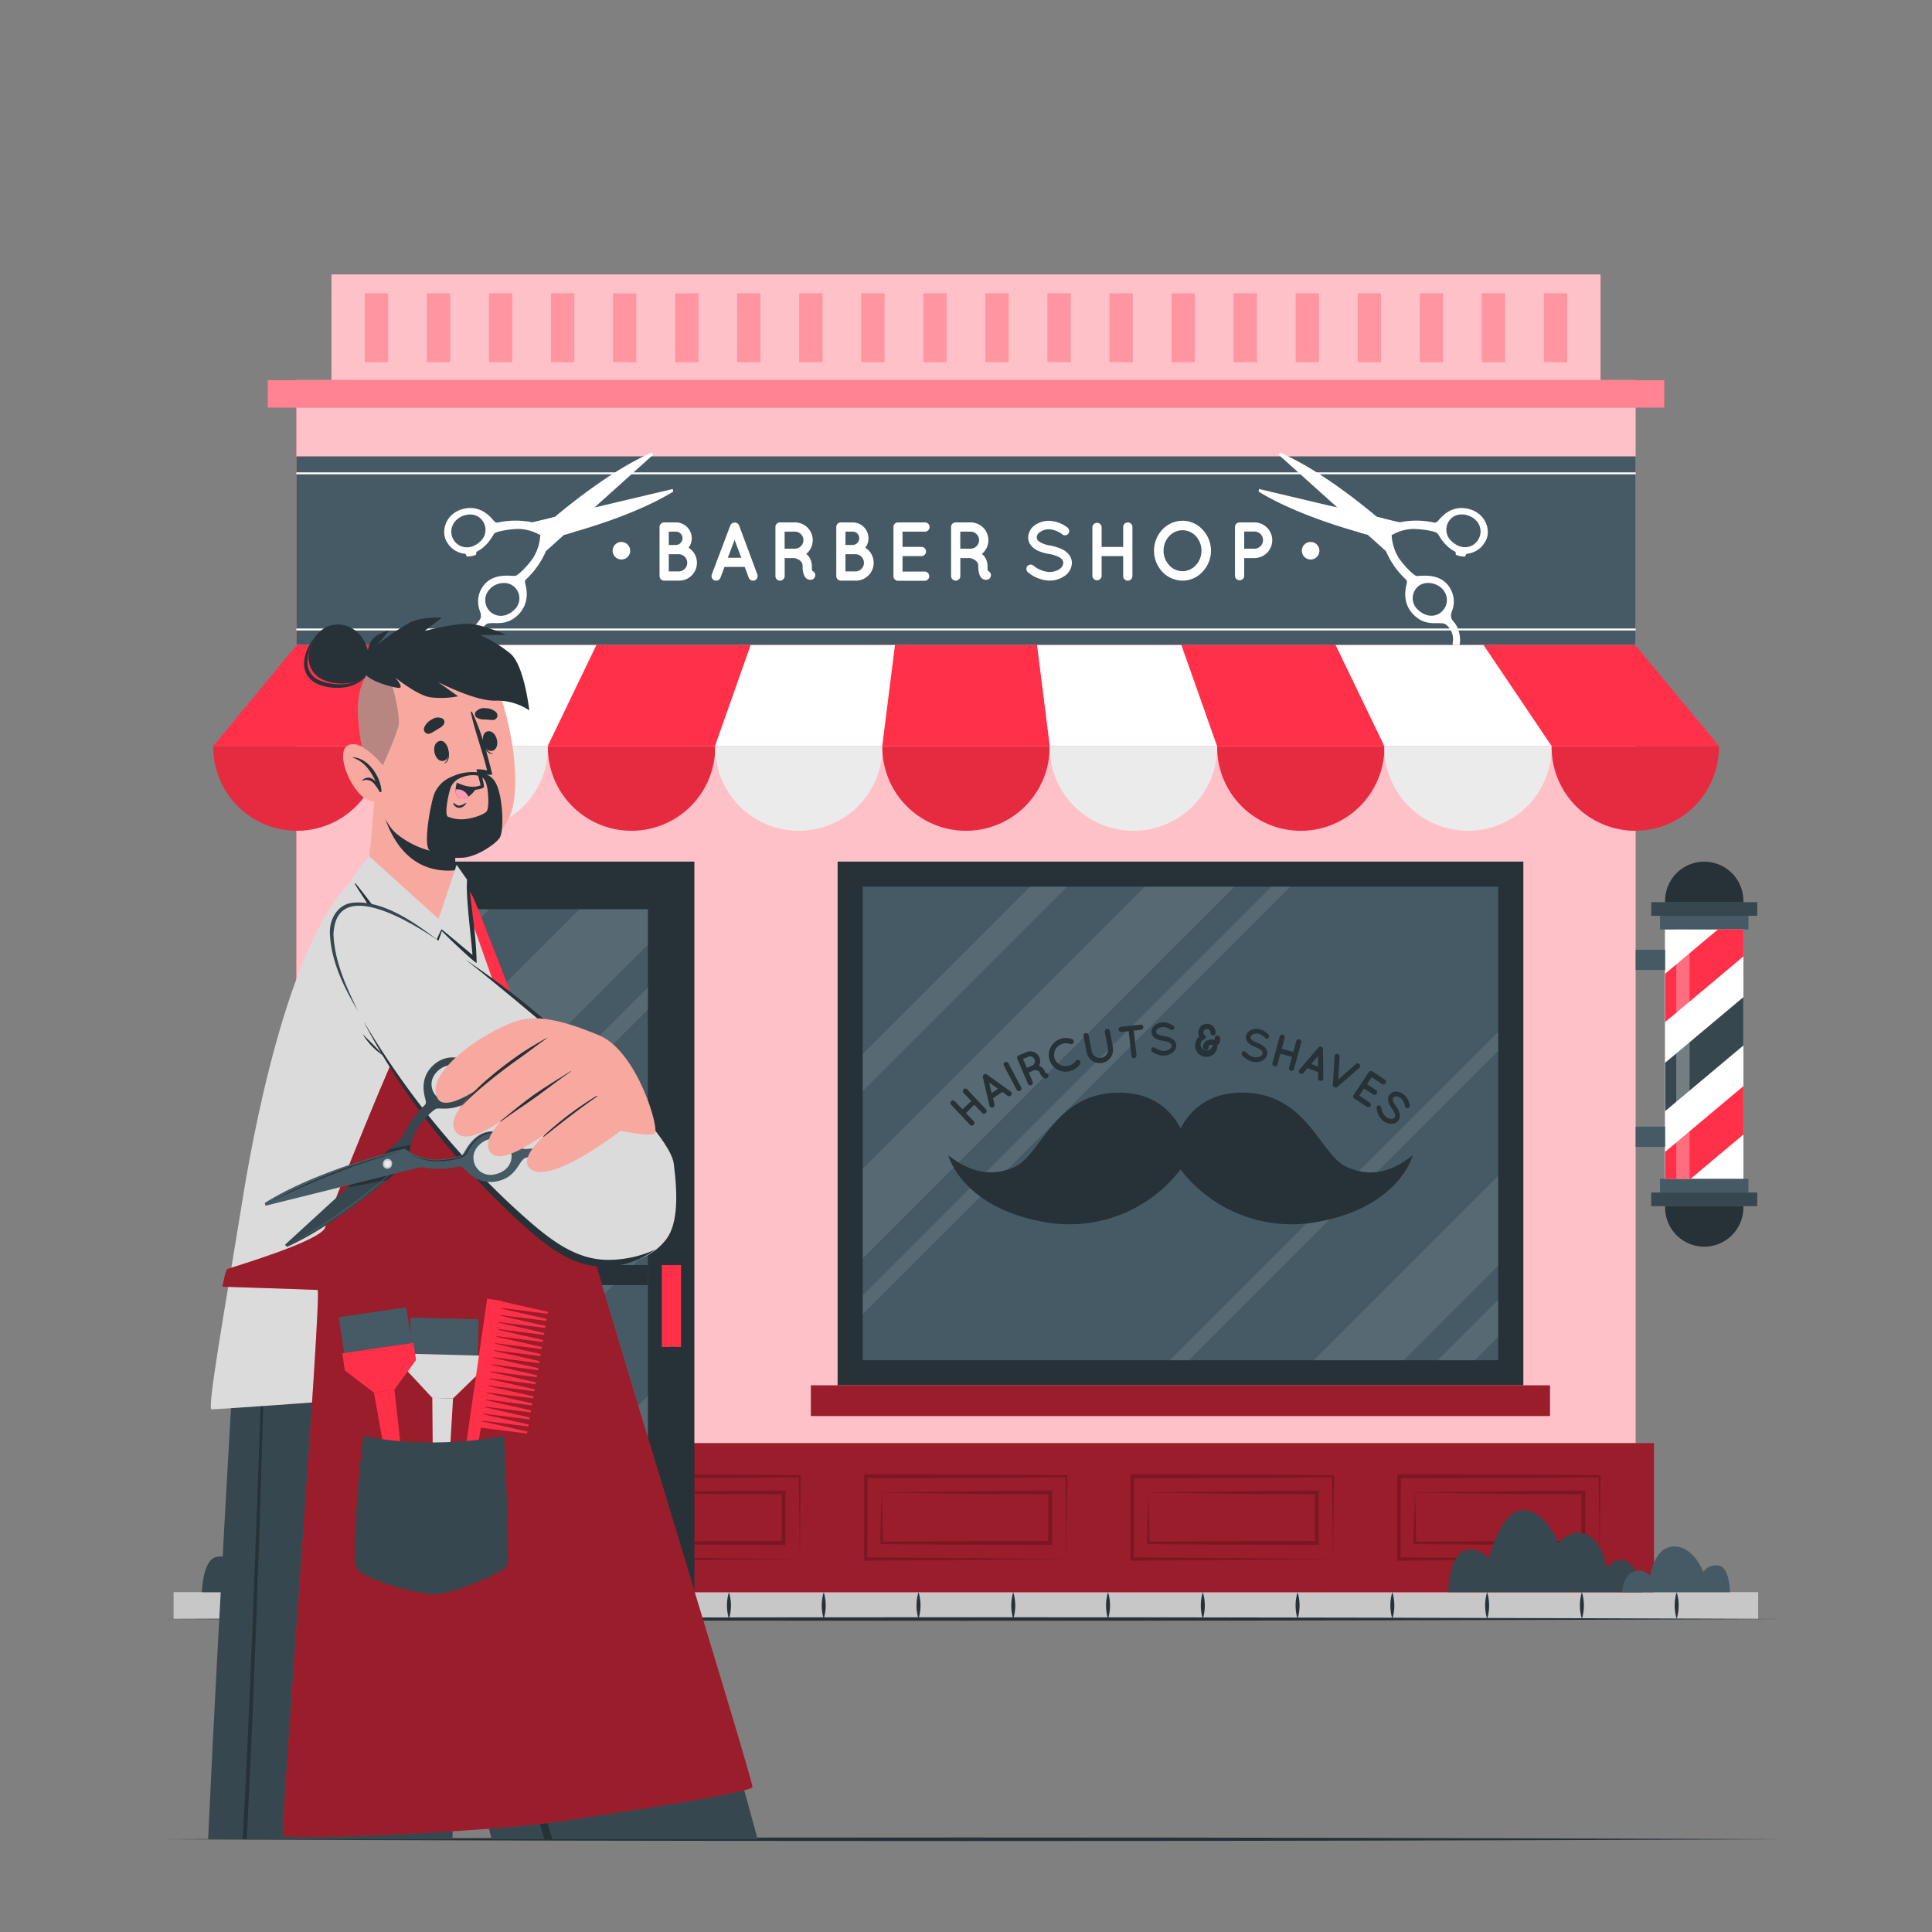 <svg xmlns="http://www.w3.org/2000/svg" viewBox="0 0 500 500"><rect x="0" y="0" width="500" height="500" fill="#808080" stroke="none"/><g id="freepik--Line--inject-59"><path d="M40.16,476c134.44-.61,285.24-.62,419.68,0-134.44.62-285.24.61-419.68,0Z" style="fill:#263238"></path></g><g id="freepik--Floor--inject-59"><rect x="44.92" y="412.05" width="410.1" height="6.9" style="fill:#c7c7c7"></rect><path d="M66,412.05a11.84,11.84,0,0,1,0,6.9,11.76,11.76,0,0,1,0-6.9Z" style="fill:#263238"></path><path d="M90.54,412.05a11.76,11.76,0,0,1,0,6.9,11.84,11.84,0,0,1,0-6.9Z" style="fill:#263238"></path><path d="M115.07,412.05a11.76,11.76,0,0,1,0,6.9,11.84,11.84,0,0,1,0-6.9Z" style="fill:#263238"></path><path d="M139.6,412.05a11.84,11.84,0,0,1,0,6.9,11.76,11.76,0,0,1,0-6.9Z" style="fill:#263238"></path><path d="M164.12,412.05a11.76,11.76,0,0,1,0,6.9,11.92,11.92,0,0,1,0-6.9Z" style="fill:#263238"></path><path d="M188.65,412.05a11.76,11.76,0,0,1,0,6.9,11.84,11.84,0,0,1,0-6.9Z" style="fill:#263238"></path><path d="M213.18,412.05a11.84,11.84,0,0,1,0,6.9,11.76,11.76,0,0,1,0-6.9Z" style="fill:#263238"></path><path d="M237.71,412.05a11.84,11.84,0,0,1,0,6.9,11.76,11.76,0,0,1,0-6.9Z" style="fill:#263238"></path><path d="M262.23,412.05a11.76,11.76,0,0,1,0,6.9,11.84,11.84,0,0,1,0-6.9Z" style="fill:#263238"></path><path d="M286.76,412.05a11.84,11.84,0,0,1,0,6.9,11.76,11.76,0,0,1,0-6.9Z" style="fill:#263238"></path><path d="M311.29,412.05a11.84,11.84,0,0,1,0,6.9,11.76,11.76,0,0,1,0-6.9Z" style="fill:#263238"></path><path d="M335.81,412.05a11.76,11.76,0,0,1,0,6.9,11.84,11.84,0,0,1,0-6.9Z" style="fill:#263238"></path><path d="M360.34,412.05a11.84,11.84,0,0,1,0,6.9,11.84,11.84,0,0,1,0-6.9Z" style="fill:#263238"></path><path d="M384.87,412.05a11.84,11.84,0,0,1,0,6.9,11.76,11.76,0,0,1,0-6.9Z" style="fill:#263238"></path><path d="M409.39,412.05a11.76,11.76,0,0,1,0,6.9,11.84,11.84,0,0,1,0-6.9Z" style="fill:#263238"></path><path d="M433.92,412.05a11.84,11.84,0,0,1,0,6.9,11.84,11.84,0,0,1,0-6.9Z" style="fill:#263238"></path><path d="M40.16,419c134.44-.61,285.24-.61,419.68,0-134.44.62-285.24.61-419.68,0Z" style="fill:#263238"></path></g><g id="freepik--Barbershop--inject-59"><rect x="76.69" y="98.34" width="346.62" height="313.72" style="fill:#FF3048"></rect><rect x="76.69" y="98.34" width="346.62" height="313.72" style="fill:#fff;opacity:0.7"></rect><rect x="71.96" y="373.48" width="356.08" height="38.58" style="fill:#FF3048"></rect><rect x="71.96" y="373.48" width="356.08" height="38.58" style="opacity:0.4"></rect><path d="M414,403.47c-12.95.14-39,.37-51.95.43h-.42v-.43l0-21.41v-.48H362q26-.07,51.95.22h.26v.26L414,403.47Zm0,0-.26-21.41.26.26c-17.32.17-34.63.27-51.95.21l.48-.47-.05,21.41-.43-.42c12.95.06,39,.29,51.95.42Z" style="opacity:0.2"></path><path d="M366.18,386.23c12.39-.17,31.36-.48,43.61-.47h.47v.47l0,13.07v.5h-.5l-21.8-.06c-5.43,0-16.38-.07-21.81-.13h-.32v-.31c0-3.83.24-9.2.31-13.07Zm0,0c.14,3.83.24,9.32.32,13.07l-.32-.32c5.44-.05,16.37-.11,21.81-.13l21.8-.05-.5.5,0-13.07.47.48-10.82,0c-6.91-.05-25.64-.32-32.79-.43Z" style="opacity:0.2"></path><path d="M345,403.47c-13,.14-39,.37-52,.43h-.43v-.43l0-21.41v-.48H293q26-.07,52,.22h.26v.26L345,403.47Zm0,0-.26-21.41.26.26c-17.32.17-34.63.27-52,.21l.48-.47-.05,21.41-.43-.42c12.94.06,39,.29,52,.42Z" style="opacity:0.2"></path><path d="M297.19,386.23c12.39-.17,31.35-.48,43.61-.47h.47v.47l0,13.07v.5h-.5L319,399.74c-5.43,0-16.37-.07-21.8-.13h-.32v-.31c0-3.83.25-9.2.32-13.07Zm0,0c.14,3.83.24,9.32.32,13.07l-.32-.32c5.44-.05,16.37-.11,21.8-.13l21.81-.05-.5.5,0-13.07.47.48-10.82,0c-6.91-.05-25.64-.32-32.79-.43Z" style="opacity:0.2"></path><path d="M276,403.47c-12.94.14-39,.37-51.94.43h-.43v-.43l0-21.41v-.48H224q26-.07,51.94.22h.27v.26L276,403.47Zm0,0-.25-21.41.25.26c-17.31.17-34.63.27-51.94.21l.47-.47-.05,21.41-.42-.42c12.94.06,39,.29,51.94.42Z" style="opacity:0.2"></path><path d="M228.2,386.23c12.39-.17,31.35-.48,43.6-.47h.47v.47l0,13.07v.5h-.5l-21.8-.06c-5.43,0-16.37-.07-21.8-.13h-.32v-.31c0-3.83.24-9.2.32-13.07Zm0,0c.14,3.83.23,9.32.31,13.07l-.31-.32c5.44-.05,16.36-.11,21.8-.13l21.8-.05-.5.5,0-13.07.47.48-10.82,0c-6.9-.05-25.64-.32-32.78-.43Z" style="opacity:0.2"></path><path d="M207,403.47c-12.95.14-39,.37-51.95.43h-.42v-.43l-.05-21.41v-.48H155q26-.07,51.95.22h.26v.26L207,403.47Zm0,0-.26-21.41.26.26c-17.31.17-34.63.27-51.95.21l.48-.47,0,21.41-.43-.42c12.95.06,39,.29,51.95.42Z" style="opacity:0.2"></path><path d="M159.2,386.23c12.39-.17,31.36-.48,43.61-.47h.47v.47l0,13.07v.5h-.5l-21.8-.06c-5.43,0-16.38-.07-21.81-.13h-.32v-.31c0-3.83.24-9.2.31-13.07Zm0,0c.14,3.83.24,9.32.32,13.07l-.32-.32c5.44-.05,16.37-.11,21.81-.13l21.8-.05-.5.5,0-13.07.47.48-10.82,0c-6.91-.05-25.64-.32-32.79-.43Z" style="opacity:0.2"></path><path d="M138,403.47c-13,.14-39,.37-51.95.43h-.43v-.43l0-21.41v-.48H86q26-.07,52,.22h.26v.26L138,403.47Zm0,0-.26-21.41.26.26c-17.32.17-34.63.27-51.95.21l.48-.47,0,21.41-.43-.42c12.94.06,39,.29,52,.42Z" style="opacity:0.2"></path><path d="M90.21,386.23c12.39-.17,31.35-.48,43.61-.47h.47v.47l0,13.07v.5h-.5L112,399.74c-5.43,0-16.37-.07-21.8-.13h-.32v-.31c0-3.83.24-9.2.31-13.07Zm0,0c.14,3.83.24,9.32.32,13.07l-.32-.32c5.44-.05,16.37-.11,21.8-.13l21.81-.05-.5.5,0-13.07.47.48-10.82,0c-6.91-.05-25.64-.32-32.79-.43Z" style="opacity:0.2"></path><rect x="69.29" y="98.39" width="361.42" height="7.11" style="fill:#FF3048"></rect><rect x="69.29" y="98.39" width="361.42" height="7.11" style="fill:#fff;opacity:0.4"></rect><rect x="85.78" y="71.02" width="328.44" height="27.32" style="fill:#FF3048"></rect><rect x="85.78" y="71.02" width="328.44" height="27.32" style="fill:#fff;opacity:0.7"></rect><g style="opacity:0.3"><rect x="94.41" y="75.9" width="6.04" height="17.84" style="fill:#FF3048"></rect><rect x="110.47" y="75.9" width="6.04" height="17.84" style="fill:#FF3048"></rect><rect x="126.53" y="75.9" width="6.04" height="17.84" style="fill:#FF3048"></rect><rect x="142.59" y="75.9" width="6.04" height="17.84" style="fill:#FF3048"></rect><rect x="158.65" y="75.9" width="6.04" height="17.84" style="fill:#FF3048"></rect><rect x="174.71" y="75.9" width="6.04" height="17.84" style="fill:#FF3048"></rect><rect x="190.77" y="75.9" width="6.04" height="17.84" style="fill:#FF3048"></rect><rect x="206.83" y="75.9" width="6.04" height="17.84" style="fill:#FF3048"></rect><rect x="222.89" y="75.9" width="6.04" height="17.84" style="fill:#FF3048"></rect><rect x="238.95" y="75.9" width="6.04" height="17.84" style="fill:#FF3048"></rect><rect x="255.01" y="75.9" width="6.04" height="17.84" style="fill:#FF3048"></rect><rect x="271.07" y="75.9" width="6.04" height="17.84" style="fill:#FF3048"></rect><rect x="287.13" y="75.9" width="6.04" height="17.84" style="fill:#FF3048"></rect><rect x="303.19" y="75.9" width="6.04" height="17.84" style="fill:#FF3048"></rect><rect x="319.25" y="75.9" width="6.04" height="17.84" style="fill:#FF3048"></rect><rect x="335.31" y="75.9" width="6.04" height="17.84" style="fill:#FF3048"></rect><rect x="351.37" y="75.9" width="6.04" height="17.84" style="fill:#FF3048"></rect><rect x="367.43" y="75.9" width="6.04" height="17.84" style="fill:#FF3048"></rect><rect x="383.49" y="75.9" width="6.04" height="17.84" style="fill:#FF3048"></rect><rect x="399.55" y="75.9" width="6.04" height="17.84" style="fill:#FF3048"></rect></g><rect x="98.86" y="222.98" width="80.84" height="189.01" style="fill:#263238"></rect><rect x="110.89" y="235.31" width="56.79" height="155.81" style="fill:#455a64"></rect><g style="opacity:0.1"><polygon points="167.69 361.23 167.69 388.11 164.68 391.12 137.77 391.12 167.69 361.23" style="fill:#fff"></polygon><polygon points="167.69 235.31 167.69 244.48 110.89 301.28 110.89 274.39 149.96 235.31 167.69 235.31" style="fill:#fff"></polygon><polygon points="167.69 255.56 167.69 261.24 110.89 318.04 110.89 312.36 167.69 255.56" style="fill:#fff"></polygon><polygon points="167.69 317.96 167.69 323.64 110.89 380.44 110.89 374.76 167.69 317.96" style="fill:#fff"></polygon><polygon points="126.64 235.31 110.89 251.07 110.89 239.93 115.5 235.31 126.64 235.31" style="fill:#fff"></polygon></g><rect x="171.28" y="327.39" width="4.98" height="21.19" style="fill:#FF3048"></rect><rect x="110.89" y="327.39" width="56.8" height="5.19" style="fill:#263238"></rect><rect x="216.77" y="222.98" width="177.47" height="135.55" style="fill:#263238"></rect><rect x="223.26" y="229.47" width="164.47" height="122.56" style="fill:#455a64"></rect><g style="opacity:0.1"><polygon points="387.73 304.34 387.73 327.52 363.23 352.03 340.04 352.03 387.73 304.34" style="fill:#fff"></polygon><polygon points="319.48 229.48 223.27 325.68 223.27 302.49 296.3 229.48 319.48 229.48" style="fill:#fff"></polygon><polygon points="333.93 229.48 223.27 340.11 223.27 335.22 329.04 229.48 333.93 229.48" style="fill:#fff"></polygon><polygon points="387.73 267.05 387.73 271.94 307.64 352.03 302.75 352.03 387.73 267.05" style="fill:#fff"></polygon><polygon points="387.73 336.37 387.73 345.96 381.66 352.03 372.07 352.03 387.73 336.37" style="fill:#fff"></polygon><polygon points="276.19 229.48 223.27 282.4 223.27 272.8 266.6 229.48 276.19 229.48" style="fill:#fff"></polygon></g><rect x="209.86" y="358.53" width="191.27" height="7.93" style="fill:#FF3048"></rect><g style="opacity:0.4"><rect x="209.86" y="358.53" width="191.27" height="7.93"></rect></g><path d="M365.61,299s-3.28,13.13-24.09,17.12a36.28,36.28,0,0,1-36-13.45,36.28,36.28,0,0,1-36,13.45c-20.81-4-24.1-17.12-24.1-17.12,4.87,3.76,10.41,6,17.16,3s10-18.24,25.53-19.17c9.63-.58,14.81,4.19,17.43,9.21,2.62-5,7.79-9.79,17.43-9.21,15.55.93,18.77,16.11,25.53,19.17S360.75,302.8,365.61,299Z" style="fill:#263238"></path><path d="M251,291.08l-4.84-5.17a.64.64,0,0,1,0-.93.66.66,0,0,1,.94,0l2,2.1,2.27-2.13-2-2.1a.64.64,0,0,1,0-.93.66.66,0,0,1,.94,0l4.84,5.17a.67.67,0,0,1-1,.91l-2-2.1L250,288.06l2,2.11a.67.67,0,0,1-1,.91Z" style="fill:#263238"></path><path d="M259.42,282.6,257,284.22l.37,1.63a.65.65,0,0,1-.28.69.67.67,0,0,1-.21.1.68.68,0,0,1-.81-.5l-1.71-7.36a.65.65,0,0,1,.3-.7.66.66,0,0,1,.76,0l6.13,4.41a.68.68,0,0,1,.14.94.53.53,0,0,1-.17.16.67.67,0,0,1-.74,0Zm-1.14-.82L256,280.17l.62,2.69Z" style="fill:#263238"></path><path d="M259.8,275.77a.65.65,0,0,1,.28-.89.67.67,0,0,1,.9.27l3.3,6.26a.66.66,0,0,1-.28.89.64.64,0,0,1-.89-.27Z" style="fill:#263238"></path><path d="M271.18,277.94a.68.68,0,0,1-.06.94.88.88,0,0,1-.23.13h0a.88.88,0,0,1-.48.06,1.13,1.13,0,0,1-.52-.24,3.25,3.25,0,0,1-.8-1.22,1,1,0,0,0-.33-.42,1.15,1.15,0,0,0-.47-.18,2.15,2.15,0,0,0-.73,0l-1.31.55,1,2.4a.66.66,0,0,1-.36.87.65.65,0,0,1-.86-.35L263.26,274a.65.65,0,0,1,.35-.86h0l2-.83a2.56,2.56,0,0,1,3.29,3.54,2,2,0,0,1,.56.25,2.27,2.27,0,0,1,.87,1,3.1,3.1,0,0,0,.32.63A.66.66,0,0,1,271.18,277.94Zm-3.44-3.78a1.24,1.24,0,0,0-1.63-.67l-1.36.58,1,2.28,1.36-.58A1.23,1.23,0,0,0,267.74,274.16Z" style="fill:#263238"></path><path d="M271.58,274.24a4.44,4.44,0,0,1,5.87-5.32.68.68,0,1,1-.48,1.28,3,3,0,0,0-2-.06,3.19,3.19,0,0,0-1.82,1.45,3,3,0,0,0-.23,2.25,2.91,2.91,0,0,0,1.45,1.74,3.19,3.19,0,0,0,2.32.2,3,3,0,0,0,1.65-1.19.74.74,0,0,1,1-.16.72.72,0,0,1,.16,1,4.51,4.51,0,0,1-2.38,1.7A4.38,4.38,0,0,1,271.58,274.24Z" style="fill:#263238"></path><path d="M285.3,275.08a3.47,3.47,0,0,1-4.07-2.75l-.81-4.19a.65.65,0,0,1,.52-.77.67.67,0,0,1,.79.52l.81,4.19a2.13,2.13,0,1,0,4.19-.82l-.81-4.19a.67.67,0,0,1,.53-.78.66.66,0,0,1,.78.53L288,271A3.47,3.47,0,0,1,285.3,275.08Z" style="fill:#263238"></path><path d="M295.32,266.51l-1.9.21.7,6.37a.66.66,0,1,1-1.31.15l-.7-6.38-1.89.21a.67.67,0,0,1-.73-.59.66.66,0,0,1,.59-.73l5.09-.56a.65.65,0,0,1,.73.58A.67.67,0,0,1,295.32,266.51Z" style="fill:#263238"></path><path d="M298.06,271.28a.63.63,0,0,1,.87-.12,4,4,0,0,0,2.33.84,2.62,2.62,0,0,0,1.48-.51,1.08,1.08,0,0,0,.48-.88.78.78,0,0,0-.12-.38,1.19,1.19,0,0,0-.38-.35,5,5,0,0,0-1.66-.5h0a6.56,6.56,0,0,1-1.57-.41,2.55,2.55,0,0,1-1.15-.89,1.93,1.93,0,0,1-.32-1,2.21,2.21,0,0,1,.89-1.78,3.55,3.55,0,0,1,2.05-.72,4.66,4.66,0,0,1,2.65.85.62.62,0,0,1,.21.85.62.62,0,0,1-.85.21,3.51,3.51,0,0,0-2-.69,2.33,2.33,0,0,0-1.33.46,1,1,0,0,0-.42.78.58.58,0,0,0,.09.33,1.31,1.31,0,0,0,.34.3,4.33,4.33,0,0,0,1.52.47h0a7.23,7.23,0,0,1,1.68.44,2.87,2.87,0,0,1,1.24.95,2,2,0,0,1,.33,1,2.34,2.34,0,0,1-1,1.9,3.76,3.76,0,0,1-2.19.77,5.17,5.17,0,0,1-3.12-1.08A.64.64,0,0,1,298.06,271.28Z" style="fill:#263238"></path><path d="M315.81,269.2a1.45,1.45,0,0,1-.59,1.12l-.14.06a2.8,2.8,0,0,1,0,.29,2.89,2.89,0,1,1-5.76-.38,2.81,2.81,0,0,1,1.07-2.05,2.19,2.19,0,0,1-.26-1.19,2.23,2.23,0,0,1,4.46.29.66.66,0,0,1-.71.62.67.67,0,0,1-.62-.71.9.9,0,0,0-1.8-.11.87.87,0,0,0,.34.75.68.68,0,0,1,.12.9h0a.06.06,0,0,0,0,0l-.14.12,0,0,0,0-.06,0a1.61,1.61,0,0,0-1,1.35,1.56,1.56,0,0,0,3.11.2v-.07c-.62,0-.86.1-.92.17a.34.34,0,0,0-.12.26,1.09,1.09,0,0,0,0,.13.69.69,0,0,1-.51.8H312a.66.66,0,0,1-.61-.52,1.74,1.74,0,0,1,.54-1.69,2.6,2.6,0,0,1,1.9-.49l.4,0h.18l0,0v-.08a1.05,1.05,0,0,0,0-.18.66.66,0,1,1,1.3-.21A1.51,1.51,0,0,1,315.81,269.2Z" style="fill:#263238"></path><path d="M321.56,272.2a.63.63,0,0,1,.88.07,3.9,3.9,0,0,0,2.09,1.32,2.7,2.7,0,0,0,1.56-.17,1.09,1.09,0,0,0,.66-.76.67.67,0,0,0,0-.4,1.1,1.1,0,0,0-.29-.42,4.74,4.74,0,0,0-1.52-.84h0a6.27,6.27,0,0,1-1.44-.73,2.62,2.62,0,0,1-.94-1.12,1.84,1.84,0,0,1-.09-1,2.19,2.19,0,0,1,1.25-1.55,3.56,3.56,0,0,1,2.16-.26,4.65,4.65,0,0,1,2.4,1.41.61.61,0,0,1,0,.86.6.6,0,0,1-.87,0,3.5,3.5,0,0,0-1.77-1.1,2.31,2.31,0,0,0-1.39.17,1,1,0,0,0-.59.66.58.58,0,0,0,0,.35,1.18,1.18,0,0,0,.26.36,4.29,4.29,0,0,0,1.38.79h0a7.41,7.41,0,0,1,1.54.79,2.79,2.79,0,0,1,1,1.19,1.89,1.89,0,0,1,.1,1.06,2.3,2.3,0,0,1-1.34,1.64,3.61,3.61,0,0,1-2.3.28,5.19,5.19,0,0,1-2.82-1.72A.65.65,0,0,1,321.56,272.2Z" style="fill:#263238"></path><path d="M329.32,275.13l1.85-6.83a.67.67,0,1,1,1.29.35l-.75,2.78,3,.81.75-2.78a.65.65,0,0,1,.81-.46.67.67,0,0,1,.48.81l-1.86,6.83a.67.67,0,0,1-.82.47.66.66,0,0,1-.46-.82l.75-2.77-3-.82-.75,2.78a.66.66,0,0,1-.82.46A.65.65,0,0,1,329.32,275.13Z" style="fill:#263238"></path><path d="M341.12,277.44l-2.74-1-1.09,1.26a.67.67,0,0,1-.73.18.64.64,0,0,1-.2-.11.68.68,0,0,1-.07-.95l4.92-5.72a.67.67,0,0,1,.74-.17.66.66,0,0,1,.45.61l.06,7.55a.68.68,0,0,1-.67.67.66.66,0,0,1-.66-.65Zm0-1.41,0-2.76-1.8,2.09Z" style="fill:#263238"></path><path d="M345,281.17a.16.16,0,0,0-.05-.09s0,0,0,0a.37.37,0,0,1,0-.09v0a.41.41,0,0,0,0-.11l.43-7.59a.66.66,0,0,1,1.31.08l-.33,6,4.54-4a.66.66,0,0,1,.88,1l-5.74,5a.2.2,0,0,1-.09.06s0,0,0,0-.07,0-.09,0l0,0-.1,0h0l-.12,0h0a.16.16,0,0,0-.1,0l0,0-.11,0a.24.24,0,0,1-.11-.06h0l-.07-.07h0s0-.07-.07-.11Z" style="fill:#263238"></path><path d="M350.33,283.36l3.92-5.89a.66.66,0,0,1,.92-.19h0l3.24,2.16a.65.65,0,0,1,.18.91.68.68,0,0,1-.92.2L355,278.76l-1.22,1.83,2.33,1.55a.68.68,0,0,1,.19.92.68.68,0,0,1-.93.19L353,281.7l-1.23,1.84,2.71,1.8a.69.69,0,0,1,.18.93.67.67,0,0,1-.92.18l-3.24-2.15s0,0,0,0h0A.66.66,0,0,1,350.33,283.36Z" style="fill:#263238"></path><path d="M356.78,286.07a.61.61,0,0,1,.69.54,4,4,0,0,0,1,2.24,2.5,2.5,0,0,0,1.4.71,1.07,1.07,0,0,0,1-.27.69.69,0,0,0,.18-.35,1.11,1.11,0,0,0,0-.51,4.7,4.7,0,0,0-.81-1.54v0a6.49,6.49,0,0,1-.81-1.4,2.58,2.58,0,0,1-.16-1.45,1.83,1.83,0,0,1,.47-.9,2.22,2.22,0,0,1,1.91-.62,3.59,3.59,0,0,1,1.94,1,4.66,4.66,0,0,1,1.24,2.5.62.62,0,0,1-1.21.28,3.45,3.45,0,0,0-.87-1.89,2.32,2.32,0,0,0-1.26-.63.93.93,0,0,0-.85.24.54.54,0,0,0-.17.3,1.19,1.19,0,0,0,0,.45,4.13,4.13,0,0,0,.73,1.41v0a6.83,6.83,0,0,1,.86,1.5,2.89,2.89,0,0,1,.19,1.55,1.92,1.92,0,0,1-.5.94,2.29,2.29,0,0,1-2,.64,3.73,3.73,0,0,1-2.09-1,5.14,5.14,0,0,1-1.4-3A.63.63,0,0,1,356.78,286.07Z" style="fill:#263238"></path><rect x="76.69" y="118.11" width="346.62" height="48.83" style="fill:#455a64"></rect><rect x="76.69" y="162.66" width="346.62" height="0.5" style="fill:#fff"></rect><rect x="76.69" y="122.25" width="346.62" height="0.5" style="fill:#fff"></rect><path d="M170.69,149.09v-12.7a1.18,1.18,0,0,1,1.18-1.19h3.06a4.09,4.09,0,0,1,4.09,4.09,4,4,0,0,1-.82,2.46,4.61,4.61,0,0,1-2.43,8.52H172s0,0,0,0,0,0-.06,0A1.19,1.19,0,0,1,170.69,149.09Zm2.39-8.05h1.85a1.74,1.74,0,0,0,1.7-1.75,1.69,1.69,0,0,0-1.7-1.7h-1.85Zm0,6.84h2.69a2.23,2.23,0,0,0,0-4.45h-2.69Z" style="fill:#fff"></path><path d="M192.73,146.72H187.5l-1.05,2.8a1.21,1.21,0,0,1-1.12.75,1.35,1.35,0,0,1-.41-.06,1.23,1.23,0,0,1-.71-1.55L189,136a1.2,1.2,0,0,1,1.14-.76,1.18,1.18,0,0,1,1.14.76L196,148.66a1.23,1.23,0,0,1-.71,1.55,1.27,1.27,0,0,1-.41.06,1.16,1.16,0,0,1-1.1-.75Zm-.88-2.37-1.74-4.63-1.75,4.63Z" style="fill:#fff"></path><path d="M210.93,148.48a1.19,1.19,0,0,1-.75,1.51,2,2,0,0,1-.48.07h0a1.64,1.64,0,0,1-.84-.24,2.17,2.17,0,0,1-.69-.75,5.84,5.84,0,0,1-.45-2.59,1.68,1.68,0,0,0-.26-.92,1.93,1.93,0,0,0-.64-.63,3.92,3.92,0,0,0-1.21-.51h-2.54v4.67a1.2,1.2,0,0,1-1.2,1.18,1.18,1.18,0,0,1-1.19-1.18v-12.7a1.17,1.17,0,0,1,1.19-1.19h3.85a4.6,4.6,0,0,1,2.93,8.16,3.2,3.2,0,0,1,.75.8,4.06,4.06,0,0,1,.71,2.32,5.57,5.57,0,0,0,.09,1.27A1.18,1.18,0,0,1,210.93,148.48Zm-3-8.65a2.22,2.22,0,0,0-2.22-2.24h-2.65V142h2.65A2.21,2.21,0,0,0,207.92,139.83Z" style="fill:#fff"></path><path d="M216.43,149.09v-12.7a1.18,1.18,0,0,1,1.18-1.19h3.06a4.09,4.09,0,0,1,4.09,4.09,4,4,0,0,1-.82,2.46,4.61,4.61,0,0,1-2.43,8.52H217.7a0,0,0,0,1,0,0c-.05,0-.05,0-.07,0A1.19,1.19,0,0,1,216.43,149.09Zm2.38-8.05h1.86a1.74,1.74,0,0,0,1.7-1.75,1.69,1.69,0,0,0-1.7-1.7h-1.86Zm0,6.84h2.7a2.23,2.23,0,0,0,0-4.45h-2.7Z" style="fill:#fff"></path><path d="M231.22,149.09v-12.7a1.17,1.17,0,0,1,1.18-1.19h7a1.2,1.2,0,0,1,1.19,1.19,1.21,1.21,0,0,1-1.19,1.2h-5.83v3.94h5a1.2,1.2,0,0,1,0,2.39h-5v4h5.83a1.2,1.2,0,0,1,0,2.39h-7s0,0,0,0l0,0A1.18,1.18,0,0,1,231.22,149.09Z" style="fill:#fff"></path><path d="M256.39,148.48a1.19,1.19,0,0,1-.75,1.51,2,2,0,0,1-.48.07h0a1.62,1.62,0,0,1-.84-.24,2.17,2.17,0,0,1-.69-.75,5.84,5.84,0,0,1-.45-2.59,1.68,1.68,0,0,0-.26-.92,1.93,1.93,0,0,0-.64-.63,3.92,3.92,0,0,0-1.21-.51h-2.54v4.67a1.2,1.2,0,0,1-1.2,1.18,1.18,1.18,0,0,1-1.19-1.18v-12.7a1.17,1.17,0,0,1,1.19-1.19h3.85a4.6,4.6,0,0,1,2.93,8.16,3.2,3.2,0,0,1,.75.8,4.06,4.06,0,0,1,.71,2.32,5.57,5.57,0,0,0,.09,1.27A1.18,1.18,0,0,1,256.39,148.48Zm-3-8.65a2.22,2.22,0,0,0-2.22-2.24h-2.65V142h2.65A2.21,2.21,0,0,0,253.38,139.83Z" style="fill:#fff"></path><path d="M265.87,146.52a1.14,1.14,0,0,1,1.58-.15,7,7,0,0,0,4.11,1.66,4.69,4.69,0,0,0,2.69-.79,2,2,0,0,0,.92-1.55A1.21,1.21,0,0,0,275,145a2.05,2.05,0,0,0-.64-.65,8.72,8.72,0,0,0-2.95-1h-.05a11.44,11.44,0,0,1-2.78-.84,4.75,4.75,0,0,1-2-1.68,3.33,3.33,0,0,1-.49-1.76,4,4,0,0,1,1.72-3.15,6.36,6.36,0,0,1,3.72-1.14,8.46,8.46,0,0,1,4.7,1.72,1.12,1.12,0,0,1,.3,1.53,1.08,1.08,0,0,1-1.53.32,6.25,6.25,0,0,0-3.47-1.37,4.13,4.13,0,0,0-2.41.73,1.7,1.7,0,0,0-.81,1.36,1,1,0,0,0,.15.6,2.07,2.07,0,0,0,.58.56,7.48,7.48,0,0,0,2.69.94h0a12.79,12.79,0,0,1,3,.91,5.07,5.07,0,0,1,2.16,1.79,3.49,3.49,0,0,1,.51,1.83,4.15,4.15,0,0,1-1.85,3.33,6.68,6.68,0,0,1-4,1.23,9.23,9.23,0,0,1-5.51-2.15A1.16,1.16,0,0,1,265.87,146.52Z" style="fill:#fff"></path><path d="M282.71,149.09v-12.7a1.2,1.2,0,0,1,2.39,0v5.16h5.58v-5.16a1.17,1.17,0,0,1,1.18-1.19,1.19,1.19,0,0,1,1.21,1.19v12.7a1.19,1.19,0,0,1-1.21,1.18,1.17,1.17,0,0,1-1.18-1.18v-5.17H285.1v5.17a1.2,1.2,0,0,1-2.39,0Z" style="fill:#fff"></path><path d="M311.22,137.07a7.9,7.9,0,0,1,0,10.9,7,7,0,0,1-5.14,2.3,7.28,7.28,0,0,1-5.28-2.3,8,8,0,0,1,0-10.9,7.2,7.2,0,0,1,5.28-2.3A7,7,0,0,1,311.22,137.07Zm-.28,5.45a5.61,5.61,0,0,0-1.46-3.77,4.66,4.66,0,0,0-6.89,0,5.51,5.51,0,0,0-1.46,3.77,5.41,5.41,0,0,0,1.46,3.75,4.6,4.6,0,0,0,6.89,0A5.5,5.5,0,0,0,310.94,142.52Z" style="fill:#fff"></path><path d="M324.69,144.42H322v4.67a1.2,1.2,0,0,1-2.39,0v-12.7a1.18,1.18,0,0,1,1.18-1.19h3.86a4.61,4.61,0,1,1,0,9.22ZM322,142h2.65a2.22,2.22,0,1,0,0-4.44H322Z" style="fill:#fff"></path><path d="M158.55,142.52a2.27,2.27,0,1,0,2.27-2.26A2.27,2.27,0,0,0,158.55,142.52Z" style="fill:#fff"></path><path d="M336.92,142.52a2.27,2.27,0,1,0,2.26-2.26A2.26,2.26,0,0,0,336.92,142.52Z" style="fill:#fff"></path><path d="M115.69,140.32a6,6,0,0,0,4.67,3c.38.22.28.64.47.7a5.34,5.34,0,0,0,2.32-.43c.2-.19,0-.7.19-.8,3-1.49,4.15-4.23,4.6-4.73s4-1.19,6.51-1.17a12.5,12.5,0,0,1,7,2.64s20.09-4.49,32.8-12.31l-.14-.67-36.37,8.62a21.78,21.78,0,0,0-8.87.05c-.35.07-.55.06-1-.36s-3.07-4.34-7.9-3.17S114,137.79,115.69,140.32Zm8.53-6.26a4,4,0,0,1,.06,6.07c-1.87,1.8-4.26,2-6,.61a4.08,4.08,0,0,1-.32-6C119.35,133.21,122.34,132.42,124.22,134.06Z" style="fill:#fff"></path><path d="M138.33,137.74l3.72-3.59,12.77-3-6.58,6.64c-4.06,1.16-6.77,1.76-6.77,1.76A10.53,10.53,0,0,0,138.33,137.74Z" style="fill:#fff"></path><path d="M173.46,127.32c-1.21.7-2.45,1.33-3.7,2s-2.52,1.21-3.8,1.77c-2.55,1.13-5.15,2.17-7.78,3.11s-5.29,1.81-8,2.54c-.67.18-1.34.38-2,.54l-2,.51c-.67.17-1.36.31-2,.45l-2.05.43c2.71-.67,5.42-1.33,8.09-2.14s5.33-1.65,8-2.6,5.23-2,7.79-3S171,128.6,173.46,127.32Z" style="fill:#fff"></path><path d="M138,144.35c-1.42,2.07-3.89,4.58-4.68,4.69s-5.22-.83-7.82,2.08a6.71,6.71,0,0,0-1.3,7c.72,2-.2,2.34-.94,3.43a7.78,7.78,0,0,0-1.09,5c.29,1.77,2.09,1.82,1.84-.29a4.77,4.77,0,0,1,1.66-4.55c1.3-1.26,4.82.89,8.34-2.51s2-7.67,1.89-8.3,0-.79.29-1a21.84,21.84,0,0,0,5.1-7.27l27.81-25-.47-.49c-13.67,6-28.81,19.92-28.81,19.92A12.53,12.53,0,0,1,138,144.35ZM133,151.79a4,4,0,0,1,.06,6.06c-1.88,1.81-4.26,2-6,.62a4.08,4.08,0,0,1-.31-6C128.07,150.93,131.07,150.15,133,151.79Z" style="fill:#fff"></path><path d="M144.66,136.72a1.06,1.06,0,1,0-.61-1.37A1.06,1.06,0,0,0,144.66,136.72Z" style="fill:#fff"></path><path d="M144.77,136.43a.75.75,0,0,0,1-.43.75.75,0,0,0-1.4-.54A.75.75,0,0,0,144.77,136.43Z" style="fill:#fff"></path><path d="M168.54,117.67c-1.25.68-2.49,1.39-3.71,2.11s-2.45,1.46-3.65,2.21c-2.42,1.5-4.81,3-7.14,4.67-1.18.79-2.33,1.63-3.49,2.45s-2.3,1.68-3.42,2.55l-1.69,1.3-1.66,1.35L143,135l-.81.69L140.51,137c2.09-1.92,4.24-3.8,6.49-5.55l.83-.67.85-.64,1.71-1.29c1.16-.82,2.31-1.67,3.49-2.47,2.35-1.61,4.74-3.16,7.18-4.62S166,118.93,168.54,117.67Z" style="fill:#fff"></path><path d="M124.72,158.36a6.8,6.8,0,0,1-.66-3.53,6,6,0,0,1,1.39-3.32,6,6,0,0,1,3.07-1.91,10.57,10.57,0,0,1,3.63-.28c.29,0,.61.06.87.05a2,2,0,0,0,.79-.28A8,8,0,0,0,135.2,148a24.24,24.24,0,0,0,2.38-2.68,12.07,12.07,0,0,0,1.75-3.11,10,10,0,0,0,.83-3.48,7.75,7.75,0,0,1-.18,1.8,14.35,14.35,0,0,1-.51,1.73,12.12,12.12,0,0,1-1.71,3.19,22,22,0,0,1-2.38,2.74,8.27,8.27,0,0,1-1.43,1.13,2.16,2.16,0,0,1-.9.32,8.81,8.81,0,0,1-.92-.05,10.52,10.52,0,0,0-3.54.25,5.85,5.85,0,0,0-4.4,5A7,7,0,0,0,124.72,158.36Z" style="fill:#fff"></path><path d="M380,131.69c-4.83-1.17-7.43,2.75-7.9,3.17s-.67.43-1,.36a21.78,21.78,0,0,0-8.87-.05l-36.37-8.62-.14.67c12.71,7.82,32.8,12.31,32.8,12.31a12.5,12.5,0,0,1,7-2.64c2.51,0,6,.58,6.51,1.17s1.65,3.24,4.6,4.73c.21.1,0,.61.19.8a5.34,5.34,0,0,0,2.32.43c.19-.06.09-.48.47-.7a6,6,0,0,0,4.67-3C386.05,137.79,384.8,132.84,380,131.69Zm2,3a4.08,4.08,0,0,1-.32,6c-1.71,1.43-4.1,1.19-6-.61a4,4,0,0,1,.06-6.07C377.66,132.42,380.65,133.21,382,134.7Z" style="fill:#fff"></path><path d="M361.67,137.74,358,134.15l-12.77-3,6.58,6.64c4.06,1.16,6.77,1.76,6.77,1.76A10.53,10.53,0,0,1,361.67,137.74Z" style="fill:#fff"></path><path d="M326.54,127.32c1.21.7,2.45,1.33,3.7,2s2.52,1.21,3.8,1.77c2.55,1.13,5.15,2.17,7.78,3.11s5.29,1.81,8,2.54c.67.18,1.34.38,2,.54l2,.51c.67.17,1.36.31,2,.45l2,.43c-2.71-.67-5.42-1.33-8.09-2.14s-5.33-1.65-7.95-2.6-5.23-2-7.79-3S329,128.6,326.54,127.32Z" style="fill:#fff"></path><path d="M360.16,137.08S345,123.14,331.35,117.16l-.47.49,27.81,25a21.84,21.84,0,0,0,5.1,7.27c.26.25.36.41.29,1s-1.64,4.9,1.89,8.3,7,1.25,8.34,2.51a4.77,4.77,0,0,1,1.66,4.55c-.25,2.11,1.55,2.06,1.84.29a7.78,7.78,0,0,0-1.09-5c-.74-1.09-1.66-1.44-.94-3.43a6.71,6.71,0,0,0-1.3-7c-2.6-2.91-7-2-7.82-2.08s-3.26-2.62-4.68-4.69A12.53,12.53,0,0,1,360.16,137.08Zm13.12,15.35a4.08,4.08,0,0,1-.31,6c-1.72,1.42-4.1,1.19-6-.62a4,4,0,0,1,.06-6.06C368.93,150.15,371.93,150.93,373.28,152.43Z" style="fill:#fff"></path><path d="M355.34,136.72a1.06,1.06,0,1,1,.61-1.37A1.06,1.06,0,0,1,355.34,136.72Z" style="fill:#fff"></path><path d="M355.23,136.43a.75.75,0,0,1-1-.43.75.75,0,1,1,1.4-.54A.75.75,0,0,1,355.23,136.43Z" style="fill:#fff"></path><path d="M331.46,117.67c1.25.68,2.49,1.39,3.71,2.11s2.45,1.46,3.65,2.21c2.42,1.5,4.81,3,7.14,4.67,1.18.79,2.33,1.63,3.49,2.45s2.3,1.68,3.42,2.55l1.69,1.3,1.66,1.35.83.66.81.69,1.63,1.38c-2.09-1.92-4.24-3.8-6.49-5.55l-.83-.67-.85-.64-1.71-1.29c-1.16-.82-2.31-1.67-3.49-2.47-2.35-1.61-4.74-3.16-7.18-4.62S334,118.93,331.46,117.67Z" style="fill:#fff"></path><path d="M375.28,158.36a6.8,6.8,0,0,0,.66-3.53,6.11,6.11,0,0,0-1.39-3.32,6,6,0,0,0-3.07-1.91,10.57,10.57,0,0,0-3.63-.28c-.29,0-.61.06-.87.05a2,2,0,0,1-.79-.28A8,8,0,0,1,364.8,148a24.24,24.24,0,0,1-2.38-2.68,12.07,12.07,0,0,1-1.75-3.11,10,10,0,0,1-.83-3.48,7.75,7.75,0,0,0,.18,1.8,14.35,14.35,0,0,0,.51,1.73,12.12,12.12,0,0,0,1.71,3.19,22,22,0,0,0,2.38,2.74,8.27,8.27,0,0,0,1.43,1.13,2.16,2.16,0,0,0,.9.32,8.81,8.81,0,0,0,.92-.05,10.52,10.52,0,0,1,3.54.25,5.85,5.85,0,0,1,4.4,5A7,7,0,0,1,375.28,158.36Z" style="fill:#fff"></path><rect x="430.93" y="240.53" width="20.24" height="64.56" style="fill:#fff"></rect><rect x="430.93" y="240.53" width="20.25" height="64.56" style="fill:#fff"></rect><rect x="429.61" y="237" width="22.89" height="3.53" style="fill:#455a64"></rect><rect x="427.34" y="233.48" width="27.44" height="3.53" style="fill:#37474f"></rect><path d="M441.06,223h0a10.13,10.13,0,0,0-10.13,10.12v.38h20.25v-.38A10.12,10.12,0,0,0,441.06,223Z" style="fill:#263238"></path><rect x="429.61" y="305.09" width="22.89" height="3.53" transform="translate(882.11 613.7) rotate(180)" style="fill:#455a64"></rect><rect x="427.34" y="308.61" width="27.44" height="3.53" transform="translate(882.11 620.76) rotate(180)" style="fill:#37474f"></rect><path d="M441.06,322.64h0a10.12,10.12,0,0,0,10.12-10.12v-.38H430.93v.38A10.13,10.13,0,0,0,441.06,322.64Z" style="fill:#263238"></path><polygon points="451.18 240.53 451.18 247.53 430.93 264.52 430.93 252 444.61 240.53 451.18 240.53" style="fill:#FF3048"></polygon><polygon points="451.18 270.57 430.94 287.56 430.94 275.04 451.18 258.06 451.18 270.57" style="fill:#37474f"></polygon><polygon points="451.18 281.1 451.18 293.62 437.51 305.09 430.93 305.09 430.93 298.09 451.18 281.1" style="fill:#FF3048"></polygon><rect x="433.81" y="240.53" width="3.45" height="64.56" style="fill:#fff;opacity:0.3"></rect><rect x="423.31" y="245.8" width="7.62" height="5.23" style="fill:#455a64"></rect><rect x="423.31" y="291.58" width="7.62" height="5.23" style="fill:#455a64"></rect><polygon points="444.85 193.08 55.15 193.08 76.79 166.94 423.21 166.94 444.85 193.08" style="fill:#FF3048"></polygon><polygon points="358.26 193.09 345.66 166.94 383.94 166.94 401.56 193.09 358.26 193.09" style="fill:#fff"></polygon><polygon points="271.68 193.09 268.38 166.94 305.74 166.94 314.97 193.09 271.68 193.09" style="fill:#fff"></polygon><polygon points="141.74 193.09 154.34 166.94 116.06 166.94 98.44 193.09 141.74 193.09" style="fill:#fff"></polygon><polygon points="228.32 193.09 231.62 166.94 194.26 166.94 185.03 193.09 228.32 193.09" style="fill:#fff"></polygon><path d="M76.85,215h0A21.64,21.64,0,0,1,55.2,193.36v-.27H98.5v.27A21.65,21.65,0,0,1,76.85,215Z" style="fill:#FF3048"></path><path d="M76.85,215h0A21.64,21.64,0,0,1,55.2,193.36v-.27H98.5v.27A21.65,21.65,0,0,1,76.85,215Z" style="opacity:0.1"></path><path d="M120.14,215h0A21.64,21.64,0,0,1,98.5,193.36v-.27h43.29v.27A21.64,21.64,0,0,1,120.14,215Z" style="fill:#ebebeb"></path><path d="M163.44,215h0a21.64,21.64,0,0,1-21.65-21.64v-.27h43.3v.27A21.65,21.65,0,0,1,163.44,215Z" style="fill:#FF3048"></path><path d="M163.44,215h0a21.64,21.64,0,0,1-21.65-21.64v-.27h43.3v.27A21.65,21.65,0,0,1,163.44,215Z" style="opacity:0.1"></path><path d="M206.73,215h0a21.64,21.64,0,0,1-21.64-21.64v-.27h43.29v.27A21.64,21.64,0,0,1,206.73,215Z" style="fill:#ebebeb"></path><path d="M250,215h0a21.64,21.64,0,0,1-21.65-21.64v-.27h43.29v.27A21.64,21.64,0,0,1,250,215Z" style="fill:#FF3048"></path><path d="M250,215h0a21.64,21.64,0,0,1-21.65-21.64v-.27h43.29v.27A21.64,21.64,0,0,1,250,215Z" style="opacity:0.1"></path><path d="M293.32,215h0a21.65,21.65,0,0,1-21.65-21.64v-.27H315v.27A21.64,21.64,0,0,1,293.32,215Z" style="fill:#ebebeb"></path><path d="M336.62,215h0A21.64,21.64,0,0,1,315,193.36v-.27h43.29v.27A21.64,21.64,0,0,1,336.62,215Z" style="fill:#FF3048"></path><path d="M336.62,215h0A21.64,21.64,0,0,1,315,193.36v-.27h43.29v.27A21.64,21.64,0,0,1,336.62,215Z" style="opacity:0.1"></path><path d="M379.91,215h0a21.65,21.65,0,0,1-21.65-21.64v-.27h43.3v.27A21.64,21.64,0,0,1,379.91,215Z" style="fill:#ebebeb"></path><path d="M423.21,215h0a21.64,21.64,0,0,1-21.65-21.64v-.27h43.29v.27A21.64,21.64,0,0,1,423.21,215Z" style="fill:#FF3048"></path><path d="M423.21,215h0a21.64,21.64,0,0,1-21.65-21.64v-.27h43.29v.27A21.64,21.64,0,0,1,423.21,215Z" style="opacity:0.1"></path></g><g id="freepik--Plants--inject-59"><path d="M52.26,412.06h37s-.09-5.52-3.73-7a5,5,0,0,0-5.8,1.39s-1.49-10.13-8.27-10.13-10,8.74-10,8.74a5.2,5.2,0,0,0-5.28-2.15C52.41,403.42,52.26,412.06,52.26,412.06Z" style="fill:#37474f"></path><path d="M425.16,412.06s-1.51-7.05-4.52-8.13-4.85,2.07-4.85,2.07-.71-6.72-5-8.74-7.48,2.11-7.48,2.11-3.28-8.54-9.14-8.54-8.82,12.5-8.82,12.5-3.45-3.73-7-1.62-3.54,10.35-3.54,10.35Z" style="fill:#37474f"></path><path d="M82.66,412.06h34.15s-1.12-4.82-3.39-5.16a3.35,3.35,0,0,0-3.32,1.89s.11-6.71-4.12-7.86-7.78,4.79-7.78,4.79-2.65-3.38-6.27-3.17-4.53,5.81-4.53,5.81S84.11,406.42,82.66,412.06Z" style="fill:#455a64"></path><path d="M447.74,412.06H419.85s.06-4.16,2.81-5.26a3.73,3.73,0,0,1,4.37,1.05s1.12-7.63,6.22-7.63,7.56,6.58,7.56,6.58a3.91,3.91,0,0,1,4-1.62C447.63,405.55,447.74,412.06,447.74,412.06Z" style="fill:#455a64"></path></g><g id="freepik--Character--inject-59"><path d="M87.06,320.29s.09.34.25,1c0,.08,0,.17.07.27.15.56.34,1.3.58,2.22.06.22.12.47.18.71s.21.76.31,1.17.18.71.28,1.08c.53,2,1.15,4.39,1.87,7.17.07.27.14.55.22.83,2.1,8.06,4.93,19,8.17,31.42.2.79.41,1.59.62,2.39l.54,2.1c.22.81.42,1.62.64,2.43q1.09,4.21,2.22,8.6c.4,1.53.8,3.07,1.2,4.63,3.11,12,6.38,24.67,9.59,37.11.47,1.8.93,3.6,1.4,5.4.94,3.69,1.88,7.35,2.81,10.95v0c2,7.92,4,15.58,5.81,22.7,1.22,4.77,2.36,9.3,3.42,13.52h68.84c-7.6-28.4-20-69.66-30.06-102.57-9.17-30-16.46-53.13-16.46-53.13Z" style="fill:#37474f"></path><path d="M100.27,338.81c1.55,5.5,3.08,11,4.69,16.5q4.76,16.29,9.59,32.58,2.24,7.56,4.49,15.11,4.36,14.67,8.76,29.33c2,6.78,4.07,13.56,6.1,20.34q3.49,11.65,7,23.32H143c-1.21-3.86-2.43-7.71-3.58-11.56q-5.5-18.27-11-36.53-4.12-13.62-8.26-27.22l-.93-3.06q-4.39-14.42-8.8-28.8-2.48-8-5-16.06c-1.64-5.24-3.51-10.43-5-15.71C99.82,334.9,99.5,336.08,100.27,338.81Z" style="fill:#263238"></path><path d="M142.46,320.28c-4.34,33.58-12.61,96.52-18.64,142.19-14.1-55.33-36.77-142.19-36.77-142.19Z" style="fill:#263238"></path><path d="M53.86,476h63.23c.27-11.31.6-24.05.92-36.22v0c.38-14,.75-27.29,1-36.75.06-2,.1-3.77.15-5.38.13-4.32.22-7.27.25-8.32h0c0-.28,0-.42,0-.42l1.08-.66c2.6-1.56,5-2.88,7-4l.68-.36c2.62-1.36,4.77-2.37,6.32-3.06,1.87-.82,2.89-1.2,2.89-1.2l.21-.58c.57-1.67,1.09-3.4,1.58-5.15,6.85-23.68,8.29-53.59,8.29-53.59H62.37s-1.45,23.94-3.21,55C57.34,407.49,55.16,447.34,53.86,476Z" style="fill:#37474f"></path><path d="M62.81,476h1.06q1.89-37.61,3.11-75.25c.79-23.27,1.4-46.53,2.09-69.79,0-.33-.5-.31-.51,0-1.36,41.14-2.79,82.28-4.64,123.41C63.68,459.88,63.29,467.27,62.81,476Z" style="fill:#263238"></path><path d="M140.53,377.83a137.73,137.73,0,0,0-21.08,11c-.26.16-.06.58.22.44,7.12-3.46,14.38-6.79,21.29-10.63A.48.48,0,0,0,140.53,377.83Z" style="fill:#263238"></path><path d="M141,352.46c-.49,2.62-1.13,5.21-1.69,7.82-.53,2.44-.92,4.94-1.57,7.35a12.57,12.57,0,0,1-3.43,6.17c-1,.89-2,1.68-3,2.49-.56.44-1.15.87-1.72,1.31.07-.34.13-.7.19-1.05.18-1,.35-2,.51-3,.37-2.2.73-4.42,1.07-6.63.66-4.35,1.27-8.74,2.18-13.05a.14.14,0,0,0-.27-.06c-1.09,4.26-2.28,8.48-3.22,12.79-.47,2.11-2.12,12.52-2.19,13.26s-.14,1.53-.17,2.29a9.64,9.64,0,0,0,0,2.34c0,.19.27.16.35,0h0a9.64,9.64,0,0,0,.66-2.26c.19-.75.36-1.5.49-2.26.05-.27.09-.55.13-.83,1-.62,2-1.45,2.94-2.14s2.08-1.48,3.06-2.3A11.71,11.71,0,0,0,139,368.9a42.11,42.11,0,0,0,1.23-7.49c.33-3,.57-5.94,1-8.89C141.24,352.35,141,352.28,141,352.46Z" style="fill:#263238"></path><path d="M54.68,364.72c.27.26,101.21-7.13,102.11-8.31C158.06,354.75,128,245,119.47,228.82c-3.66-6.88-21.13-7.86-28-1.37C74.14,243.71,65,296.3,62.51,312.06,58.31,338,53.71,363.77,54.68,364.72Z" style="fill:#dbdbdb"></path><path d="M84.18,317.6c-.92,3.6-24.79,10.54-25.33,10.83S57.57,333,57.57,333s23.4.74,24.63.84S72.63,473.5,73.22,475s53.52-1,70.09-3.41,51.18-7.68,51.43-9.1-35.53-117.41-41.22-137.86-16.33-58.23-17-58.09c-.85.16-28.78.68-31.75,1.37C103.64,268.15,85.11,314,84.18,317.6Z" style="fill:#FF3048"></path><path d="M84.18,317.6c-.92,3.6-24.79,10.54-25.33,10.83S57.57,333,57.57,333s23.4.74,24.63.84S72.63,473.5,73.22,475s53.52-1,70.09-3.41,51.18-7.68,51.43-9.1-35.53-117.41-41.22-137.86-16.33-58.23-17-58.09c-.85.16-28.78.68-31.75,1.37C103.64,268.15,85.11,314,84.18,317.6Z" style="opacity:0.4"></path><path d="M137.62,271.1s-14-36.43-15.25-39.06a19.47,19.47,0,0,0-4.27-5.1l15.6,44.32Z" style="fill:#FF3048"></path><path d="M134,269.32a1.06,1.06,0,1,0,2.06-.38,1.06,1.06,0,1,0-2.06.38Z" style="fill:#263238"></path><path d="M112,272.25l-5.85.47s-8.92-28.82-10.08-34.49a67.21,67.21,0,0,0-3.71-11.55,6.35,6.35,0,0,1,4.1-2.17S101.1,237,102.67,244C104.05,250.17,112,272.25,112,272.25Z" style="fill:#FF3048"></path><path d="M107,269.85a1.41,1.41,0,1,0,1.41-1.41A1.41,1.41,0,0,0,107,269.85Z" style="fill:#263238"></path><rect x="106.15" y="341.2" width="17.64" height="9.39" transform="translate(8.89 -2.83) rotate(1.47)" style="fill:#455a64"></rect><polygon points="124.17 350.82 124.06 355.31 117.25 361.91 111.88 361.77 105.42 354.83 105.54 350.34 124.17 350.82" style="fill:#dbdbdb"></polygon><polygon points="114.64 405.86 112.24 405.8 111.88 361.77 117.25 361.91 114.64 405.86" style="fill:#dbdbdb"></polygon><polygon points="141.71 340.01 128.13 338.29 128.44 336.47 141.8 339.5 141.71 340.01" style="fill:#FF3048"></polygon><polygon points="141.4 341.84 127.81 340.12 128.13 338.29 141.49 341.32 141.4 341.84" style="fill:#FF3048"></polygon><polygon points="141.09 343.66 127.5 341.94 127.81 340.12 141.18 343.15 141.09 343.66" style="fill:#FF3048"></polygon><polygon points="140.78 345.48 127.19 343.76 127.5 341.94 140.87 344.97 140.78 345.48" style="fill:#FF3048"></polygon><polygon points="140.46 347.31 126.88 345.58 127.19 343.76 140.55 346.79 140.46 347.31" style="fill:#FF3048"></polygon><polygon points="140.15 349.13 126.56 347.41 126.88 345.58 140.24 348.61 140.15 349.13" style="fill:#FF3048"></polygon><polygon points="139.84 350.95 126.25 349.23 126.56 347.41 139.93 350.44 139.84 350.95" style="fill:#FF3048"></polygon><polygon points="139.53 352.77 125.94 351.05 126.25 349.23 139.62 352.26 139.53 352.77" style="fill:#FF3048"></polygon><polygon points="139.22 354.6 125.63 352.88 125.94 351.05 139.3 354.08 139.22 354.6" style="fill:#FF3048"></polygon><polygon points="138.9 356.42 125.31 354.7 125.63 352.88 138.99 355.91 138.9 356.42" style="fill:#FF3048"></polygon><polygon points="138.59 358.24 125 356.52 125.31 354.7 138.68 357.73 138.59 358.24" style="fill:#FF3048"></polygon><polygon points="138.28 360.07 124.69 358.34 125 356.52 138.37 359.55 138.28 360.07" style="fill:#FF3048"></polygon><polygon points="137.97 361.89 124.38 360.17 124.69 358.34 138.05 361.37 137.97 361.89" style="fill:#FF3048"></polygon><polygon points="137.65 363.71 124.07 361.99 124.38 360.17 137.74 363.2 137.65 363.71" style="fill:#FF3048"></polygon><polygon points="137.34 365.53 123.75 363.81 124.07 361.99 137.43 365.02 137.34 365.53" style="fill:#FF3048"></polygon><polygon points="137.03 367.36 123.44 365.63 123.75 363.81 137.12 366.84 137.03 367.36" style="fill:#FF3048"></polygon><polygon points="136.72 369.18 123.13 367.46 123.44 365.63 136.81 368.67 136.72 369.18" style="fill:#FF3048"></polygon><polygon points="136.4 371 122.82 369.28 123.13 367.46 136.49 370.49 136.4 371" style="fill:#FF3048"></polygon><polygon points="119.07 400.92 116.77 400.53 126.08 336.07 130.07 336.75 119.07 400.92" style="fill:#FF3048"></polygon><rect x="88.3" y="339.54" width="17.64" height="9.39" transform="translate(-48.69 17.63) rotate(-8.3)" style="fill:#455a64"></rect><polygon points="107.02 347.53 107.67 351.98 102.08 359.63 96.77 360.41 89.23 354.67 88.58 350.22 107.02 347.53" style="fill:#FF3048"></polygon><polygon points="106.96 403.39 104.59 403.73 96.77 360.41 102.08 359.63 106.96 403.39" style="fill:#FF3048"></polygon><path d="M94,371.57s15.29,3.88,36.5.06c0,0,1.58,31.82.68,33.62s-13.23,6.84-17.72,7.31-18.91-3.7-21-6.42S94,371.57,94,371.57Z" style="fill:#37474f"></path><path d="M114.84,240.61c-5.42,1.28-15.92-7.7-19.59-14.42-.25-.46.46-5.31,1-11.25.34-3.6.64-7.63.64-11.31,0-.76,2.57.63,2.57.63l4.78,1.16,15.78,3.84s-2.28,7.73-2.24,14.17a8.12,8.12,0,0,0,.16,1.51c0,.07,0,.15,0,.25C118.47,228.07,120.08,239.37,114.84,240.61Z" style="fill:#f7a9a0"></path><path d="M118,224.94c0,.07,0,.15,0,.25a14.91,14.91,0,0,1-2.38.12c-15.58-.35-17.51-20.16-17.51-20.16l6.16.27,15.78,3.84s-2.28,7.73-2.24,14.17A8.12,8.12,0,0,0,118,224.94Z" style="fill:#263238"></path><path d="M94.92,174.85c-2,2.38-9.4,3.11-13,0-5-4.36-.33-14.65,6.93-13.08S96.42,173,94.92,174.85Z" style="fill:#263238"></path><path d="M81.25,165.23a13.28,13.28,0,0,0-1.69,6.17,5.24,5.24,0,0,0,.86,2.87,5.15,5.15,0,0,0,2.32,1.83,11.76,11.76,0,0,0,3,.82,13,13,0,0,0,3.17.15,10.84,10.84,0,0,0,6-2.22A9.39,9.39,0,0,1,89,177.91a12.9,12.9,0,0,1-3.4,0,12.36,12.36,0,0,1-3.33-.85,6.18,6.18,0,0,1-2.73-2.26,5.76,5.76,0,0,1-.84-3.42A11.09,11.09,0,0,1,81.25,165.23Z" style="fill:#263238"></path><path d="M93.07,179.05c-2.08,8.33,3.47,31.77,9.57,36.74,8.85,7.22,22.71,7.23,28.69-3.26,5.79-10.17-2-40.59-8.74-45.05C112.63,160.91,96.13,166.76,93.07,179.05Z" style="fill:#f7a9a0"></path><path d="M115.69,193.08c0-.06-.11.1-.09.16.42,1.57.63,3.44-.68,4.3,0,0,0,.1,0,.08C116.64,197,116.34,194.5,115.69,193.08Z" style="fill:#263238"></path><path d="M113.9,191.75c-2.59.4-1.61,5.54.79,5.18S116.06,191.42,113.9,191.75Z" style="fill:#263238"></path><path d="M125,191.24c0-.07.14,0,.15.11.25,1.61.81,3.4,2.36,3.65a.05.05,0,0,1,0,.1C125.66,195.18,124.94,192.79,125,191.24Z" style="fill:#263238"></path><path d="M126.07,189.3c2.52-.68,3.7,4.42,1.36,5S124,189.87,126.07,189.3Z" style="fill:#263238"></path><path d="M111.42,189.79a21.26,21.26,0,0,0,1.85-1.08c.71-.43,1.32-.69,1.69-1.47a1.1,1.1,0,0,0-.43-1.28,2.72,2.72,0,0,0-2.77.24,4,4,0,0,0-2,2.15A1.19,1.19,0,0,0,111.42,189.79Z" style="fill:#263238"></path><path d="M127.56,186.33c-.73,0-1.42-.09-2.14-.14a3.49,3.49,0,0,1-2.17-.56,1.12,1.12,0,0,1-.19-1.34,2.75,2.75,0,0,1,2.59-1,4,4,0,0,1,2.71,1A1.18,1.18,0,0,1,127.56,186.33Z" style="fill:#263238"></path><path d="M117.43,207.81c.45.3.93.74,1.52.68a4.18,4.18,0,0,0,1.64-.73s.11,0,.08.07a2.17,2.17,0,0,1-1.86,1.25,1.71,1.71,0,0,1-1.52-1.17C117.25,207.83,117.37,207.77,117.43,207.81Z" style="fill:#263238"></path><path d="M118.2,202.72a5.5,5.5,0,0,0,4.08,1.72,7,7,0,0,0,2-.28l.36-.11.34-.12a.4.4,0,0,0,.25-.42h0a.75.75,0,0,0,0-.16v0l0-.13c-.2-1.24-.67-3.08-.67-3.08.49.14,3,.73,2.81.09-1.33-5.24-2.81-11.08-5.24-16a.15.15,0,0,0-.28.1c1.08,5.09,3,10,4.21,15.06a9.79,9.79,0,0,0-2.71-.29c-.17.09,1,3.55,1,4.11v.06c-2,.66-3.69.33-6-.67C118.18,202.48,118.08,202.61,118.2,202.72Z" style="fill:#263238"></path><path d="M123.41,203.68a6.61,6.61,0,0,1-2.2,2.49,2.94,2.94,0,0,1-1.74.44c-1.34-.09-1.59-1.25-1.55-2.3a6.84,6.84,0,0,1,.28-1.63A8.53,8.53,0,0,0,123.41,203.68Z" style="fill:#263238"></path><path d="M121.21,206.17a2.94,2.94,0,0,1-1.74.44c-1.34-.09-1.59-1.25-1.55-2.3A3.05,3.05,0,0,1,121.21,206.17Z" style="fill:#ff98b9"></path><path d="M96.33,204c.35-.71,5.23-10.82,6.75-15.92.84-2.81-2.12-12.67-2.19-12.9a7.28,7.28,0,0,0-3.66-3.68,17.22,17.22,0,0,0-4.17,7.55C91.77,184.22,93.43,195.22,96.33,204Z" style="fill:#263238;opacity:0.3"></path><path d="M99.12,198.08s-5.89-7.26-9.22-5.1,1.48,12.94,5.66,14.17a4.16,4.16,0,0,0,5.39-2.63Z" style="fill:#f7a9a0"></path><path d="M91.35,196c-.06,0-.07.09,0,.11,2.94.95,4.63,3.49,5.88,6.16-.92-1-2.12-1.5-3.46-.38-.07.06,0,.17.09.14a2.55,2.55,0,0,1,2.86.69,12.56,12.56,0,0,1,1.51,2.17c.15.25.6.08.48-.21a.14.14,0,0,1,0-.06C98.49,201,95.29,196.12,91.35,196Z" style="fill:#263238"></path><path d="M94.55,172.59c-2.36,2.94,7.22,5.41,8.68,5.44s-.94-2.68-.94-2.68,5.67,4.59,9.1,5.12a23.29,23.29,0,0,0,7.17-.27l-5.22-3.7s9.62,5,14.85,4.83a15.09,15.09,0,0,1,8.79,2.51s-1.3-11.71-4.92-14.72a34.93,34.93,0,0,0-7.79-4.75l6.64-.08s-5.75-2.66-9.57-2.83-11.48,1.84-11.48,1.84l4.48-3.44s-4.91-.38-8.28,1.27a58.86,58.86,0,0,0-8.37,5.72l3-3.63s-3.33.63-4.59,2.62S94.55,172.59,94.55,172.59Z" style="fill:#263238"></path><path d="M111.24,220.16a15.65,15.65,0,0,0,8.6,1.81c3.79-.29,8.42-3.6,9.44-5.09s.89-7.23.14-10.83-1.85-5.52-5.11-6.09a12.71,12.71,0,0,0-7.27,1,8.14,8.14,0,0,0-4.65,4.49C111.52,207.64,109.36,218.88,111.24,220.16Zm5.47-16.51a4.62,4.62,0,0,1,2.61-2.38,7.49,7.49,0,0,1,4-.6c1.79.26,2.39,1.24,2.76,3.11s.46,5.39-.12,6.18-3.31,1.76-5.4,2a9.11,9.11,0,0,1-4.66-.62C114.89,210.66,116.21,204.79,116.71,203.65Z" style="fill:#263238"></path><path d="M118.18,223.81l-4.68,14-18-16.25-4.48,5.82s18.2,26.44,18.23,25.19l4.93-12.09,8.6,7.7-1.88-20.49Z" style="fill:#dbdbdb"></path><path d="M122.46,238c-.42-3.38-.75-6.79-1.33-10.14,0-.11-.21-.16-.23,0-.49,3.31,1.2,16.2,1.37,19.3l0,0c-.36-.33-8-6.75-8-6.64-1.11,1.94-4.73,10.75-5,11.54-2.87-4.2-13.86-19.44-17.21-23.37a.12.12,0,1,0-.19.13c2.58,4.46,17.14,25,17.34,24.92a132.55,132.55,0,0,0,5.15-12.78c1.3,1.42,9,8.72,9,8.21A103.66,103.66,0,0,0,122.46,238Z" style="fill:#263238"></path><path d="M103.07,236.86c26.45,15.23,69.93,53.6,71.3,64.3,1,7.74,1.14,15.39-1.86,19.44-6.1,8.27-19.4,7.65-24.14,4.85-20.72-12.27-43.46-39.84-58.4-68.79C76.86,231.26,94.45,231.9,103.07,236.86Z" style="fill:#dbdbdb"></path><path d="M162.19,284.28c-12.43-11.89-25.65-23-39-33.79l-2.7-2.14a227.69,227.69,0,0,1,21.87,16.79c6.89,6.07,13.84,12.16,19.84,19.14Z" style="fill:#263238"></path><path d="M94.34,264.7a212.93,212.93,0,0,0,41,49.93c6.26,5.53,13.18,11.4,21.94,11.42a29.26,29.26,0,0,0,12.37-2.7,22.37,22.37,0,0,1-12.35,4.43c-9.29.58-16.7-6.09-23.13-11.84-15.9-14.77-29.81-32-39.88-51.24Z" style="fill:#263238"></path><path d="M99.37,273.31a17.77,17.77,0,0,1-5.54-5.71c1.86,1.85,3.79,3.75,5.54,5.71Z" style="fill:#263238"></path><path d="M113.53,243.5C107,239,86.84,226.4,86.3,241.92c.31,7,3.36,13.57,6.36,19.79-3.56-6-6.89-12.64-7.27-19.78-.29-3.76,1.79-7.84,5.85-8.3,7.88-.8,16.34,5.27,22.29,9.87Z" style="fill:#37474f"></path><path d="M112.18,275.64c-4.08,3.71-2.09,8.54-2,9.23s0,.88-.31,1.16a24.17,24.17,0,0,0-5.57,8.12l-30.55,28,.53.54c15.09-6.8,31.72-22.45,31.72-22.45a13.94,13.94,0,0,1,1.93-8.08c1.56-2.32,4.26-5.13,5.14-5.26s4,.51,7.2-1.28c.23-.13.56.4.86.33a6,6,0,0,0,1.84-1.86c.06-.22-.39-.38-.35-.87a6.63,6.63,0,0,0,.14-6.16C121.52,273.92,116.2,272,112.18,275.64Zm4,.07a4.53,4.53,0,0,1,5.35,4.05c.24,2.46-1.46,4.51-4.29,5.11a4.4,4.4,0,0,1-5.53-3.83C111.37,278.29,114,276,116.18,275.71Z" style="fill:#37474f"></path><path d="M106.3,296.28l-5.6,1.18L90,307.31l10.19-1.91c3.59-3,5.84-5.13,5.84-5.13A11.49,11.49,0,0,1,106.3,296.28Z" style="fill:#263238"></path><path d="M74.87,322.06c1.39-.68,2.75-1.43,4.1-2.18s2.68-1.57,4-2.39q3.95-2.46,7.71-5.21c2.49-1.84,5-3.74,7.3-5.76.58-.5,1.19-1,1.76-1.52l1.72-1.55c.58-.52,1.14-1.06,1.69-1.6l1.67-1.61c-2.3,2.07-4.6,4.15-7,6.1S93,310.2,90.48,312s-5,3.58-7.65,5.26S77.59,320.57,74.87,322.06Z" style="fill:#455a64"></path><path d="M104.76,297.26s-22.23,5.22-36.23,14.06l.16.73,40.23-10a24.27,24.27,0,0,0,9.85-.16c.39-.08.61-.07,1.14.38s3.48,4.55,8.8,3.43,5.52-5.69,7.49-6.1a5.28,5.28,0,0,1,5.21,1.31c1.79,1.55,2.87-.14,1.42-1.51a8.68,8.68,0,0,0-5.31-2.14c-1.46,0-2.36.63-3.73-1.27a7.42,7.42,0,0,0-7.22-3.14c-4.3.57-6.2,5.21-6.78,5.87s-4.43,1.37-7.22,1.39A13.87,13.87,0,0,1,104.76,297.26Zm22.26-2.5a4.53,4.53,0,0,1,5.35,4.05c.24,2.46-1.46,4.5-4.28,5.1a4.41,4.41,0,0,1-5.54-3.83C122.22,297.33,124.8,295.07,127,294.76Z" style="fill:#455a64"></path><path d="M101.43,301.45a1.18,1.18,0,1,1-2.29-.53,1.18,1.18,0,1,1,2.29.53Z" style="fill:#c7c7c7"></path><path d="M101.1,301.38a.84.84,0,0,1-1,.62.83.83,0,0,1,.37-1.62A.84.84,0,0,1,101.1,301.38Z" style="fill:#ebebeb"></path><path d="M69.07,311.53c1.41-.72,2.82-1.42,4.25-2.1s2.86-1.33,4.3-2c2.88-1.28,5.79-2.51,8.73-3.64,1.46-.6,3-1.13,4.42-1.69s3-1.06,4.47-1.54l2.25-.74,2.27-.69,1.13-.35,1.14-.32,2.28-.64c-3.08.73-6.13,1.53-9.14,2.51L94,300.7l-1.12.38-2.25.77c-1.48.55-3,1.07-4.44,1.66-2.94,1.16-5.85,2.39-8.71,3.72S71.82,310,69.07,311.53Z" style="fill:#263238"></path><path d="M133.71,296.61a7.51,7.51,0,0,0-2.82-2.8A6.74,6.74,0,0,0,127,293a6.6,6.6,0,0,0-3.67,1.62,11.87,11.87,0,0,0-2.52,3.16c-.17.28-.32.6-.49.83a2.09,2.09,0,0,1-.75.55,9,9,0,0,1-1.86.61,27.4,27.4,0,0,1-3.94.51,13.39,13.39,0,0,1-3.94-.32,11.14,11.14,0,0,1-3.71-1.41,7.88,7.88,0,0,0,1.76.95,15.76,15.76,0,0,0,1.91.62,13.75,13.75,0,0,0,4,.41,23.37,23.37,0,0,0,4-.48,9.09,9.09,0,0,0,1.94-.61,2.45,2.45,0,0,0,.85-.63,9.34,9.34,0,0,0,.53-.88,11.74,11.74,0,0,1,2.42-3.09,6.55,6.55,0,0,1,3.51-1.6,6.48,6.48,0,0,1,3.82.68A7.57,7.57,0,0,1,133.71,296.61Z" style="fill:#263238"></path><path d="M155.17,268c-14.56-6.16-19.48-4.68-23.64-2.95-8.68,3.63-21.61,13.14-18.28,19.21,3,5.49,21.14-10.56,21.14-10.56S113.2,287,118,293s24.83-13.89,24.83-13.89-21.46,14.17-15.5,19.52c4.5,4,23.62-12.91,23.62-12.91S132.63,298,137.08,302.35c4.92,4.81,23.55-9.72,23.55-9.72,3.42.79,7.65,1.24,8.72.83C171,292.84,165,272.15,155.17,268Z" style="fill:#f7a9a0"></path><path d="M141.43,268.63c-2.55,1.48-5.14,2.95-7.54,4.65s-4.76,3.47-7,5.39a50.29,50.29,0,0,0-8,8.26c4.55-5.11,13.07-11.31,15.48-13s4.71-3.5,7.11-5.2C141.55,268.68,141.49,268.6,141.43,268.63Z" style="fill:#263238"></path><path d="M147.71,277.21c-3.17,2-6.39,3.91-9.47,6.08s-5.79,4.46-8.7,6.82c-.22.18,0,.24.18.07,3-2.24,5.95-4.08,9-6.28s6-4.53,9.06-6.62C147.81,277.25,147.75,277.18,147.71,277.21Z" style="fill:#263238"></path><path d="M154.42,283.6A84.34,84.34,0,0,0,140.65,294c-.21.19,0,.25.25.07,4.51-3.55,8-6.36,13.62-10.3C154.61,283.71,154.52,283.54,154.42,283.6Z" style="fill:#263238"></path></g></svg>

